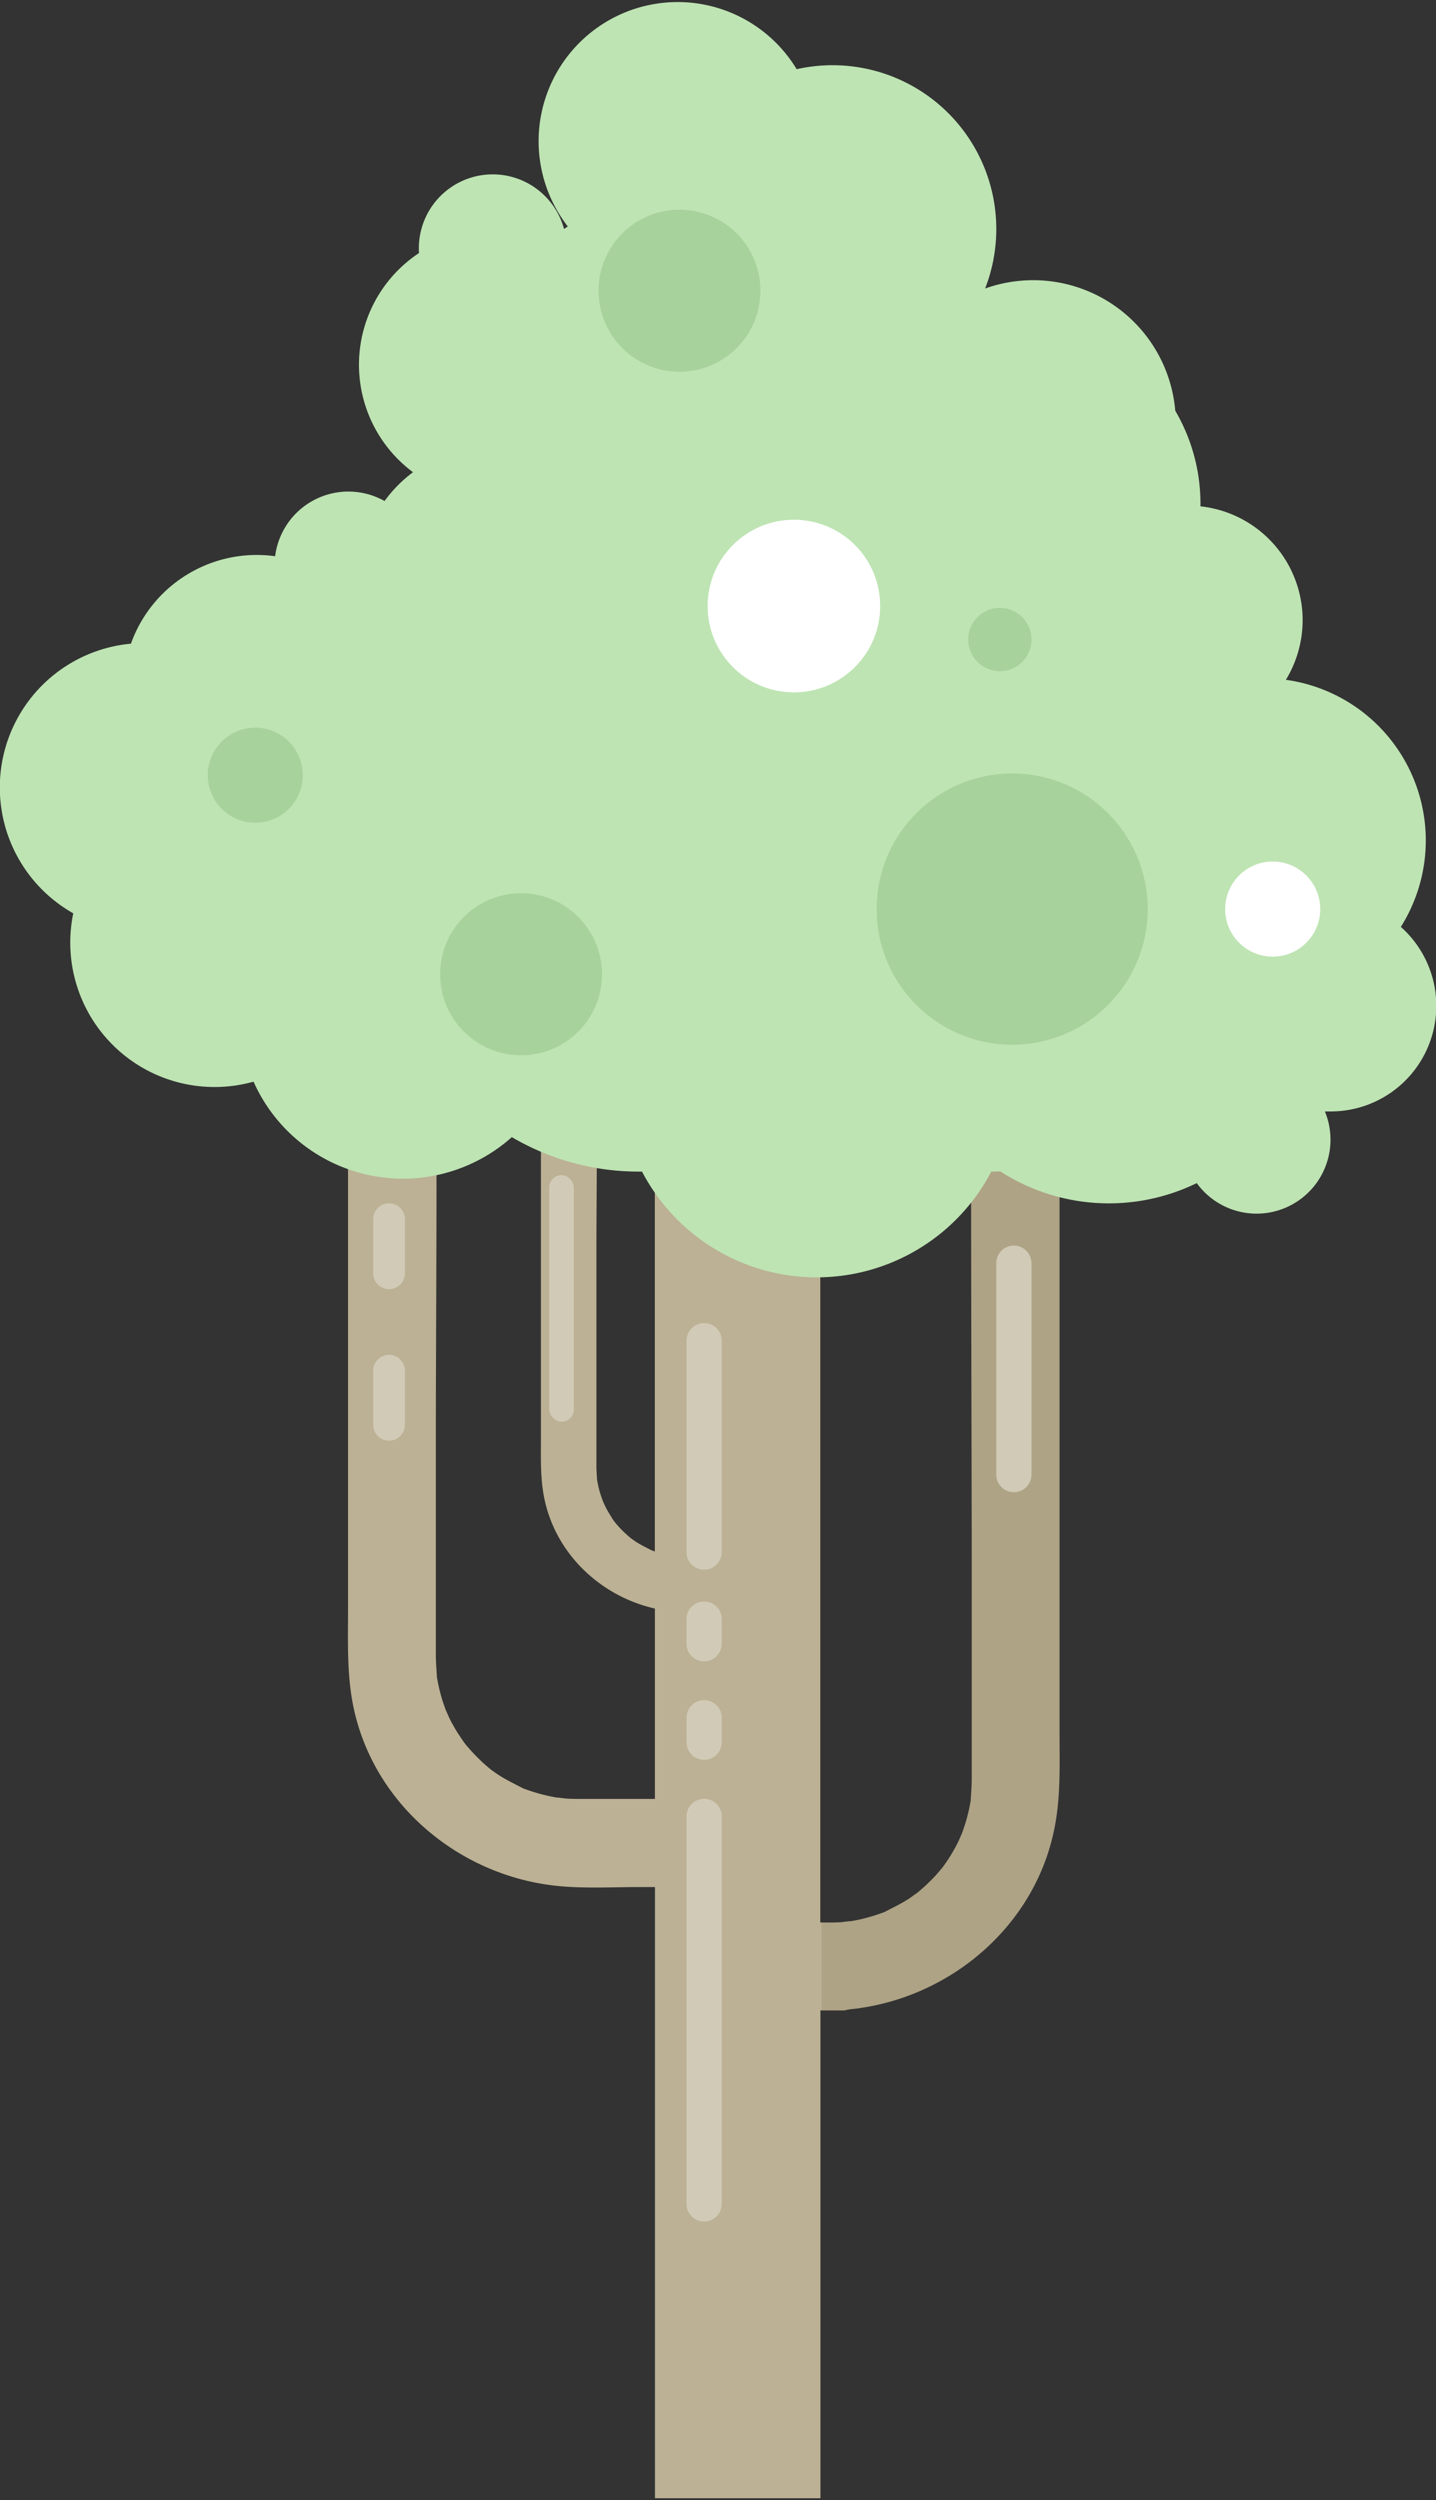 <svg xmlns="http://www.w3.org/2000/svg" viewBox="0 0 381 663"><rect x="0" y="0" width="381" height="663" fill="#333333" stroke="none"/><defs><style>.cls-1{fill:#aea385;}.cls-2{fill:#bcb194;}.cls-3{fill:#bee4b3;}.cls-4{fill:#fff;}.cls-5{fill:#a8d29c;}.cls-6{fill:#d1cab7;}</style></defs><title>Tree 2</title><g id="Layer_25" data-name="Layer 25"><g id="Tree_3-2" data-name="Tree 3"><g id="Group_254" data-name="Group 254"><path id="Path_403" data-name="Path 403" class="cls-1" d="M281.12,459.5V258.81c0-6.54-5.34-11.38-11.65-11.66s-11.65,5.56-11.65,11.66V260c-.38,22.72,0,128.63,0,151.36v60.31c0,1.93-.16,3.84-.28,5.76l0,.14c-.16.76-.28,1.52-.45,2.27-.26,1.2-.57,2.38-.93,3.55s-.7,2.12-1.09,3.17c.33-.93-.54,1.26-.92,2q-1,2-2.2,3.9c-.32.5-.64,1-1,1.5l-.53.78c-.2.26-.49.64-.6.77l-1.16,1.35c-.87,1-1.77,1.89-2.71,2.79a.3.3,0,0,0-.08.08c-.85.8-1.73,1.55-2.62,2.3-.06,0-1.44,1-2,1.4-2.09,1.36-4.3,2.4-6.49,3.55l-.76.29-1.72.59c-1.31.42-2.63.79-4,1.1s-2.42.47-3.63.7c2.82-.54-.73,0-1.57.07-1.29.08-2.57.08-3.86.08h-1.3v23.32H224a16.62,16.62,0,0,1,2.81-.45,63.09,63.09,0,0,0,19.1-5.52c16.71-7.86,29.74-22.88,33.7-41.59C281.47,476.94,281.12,468.24,281.12,459.5Z"/><path id="Path_404" data-name="Path 404" class="cls-2" d="M217.64,509.79V240.6h-43.9V411.41l-.47-.16-.48-.18c-1.38-.73-2.78-1.39-4.1-2.25-.35-.23-1.22-.87-1.26-.88-.57-.47-1.12-.95-1.65-1.45s-1.2-1.18-1.77-1.81c-.25-.28-.49-.57-.73-.85l-.38-.49-.34-.49c-.21-.31-.41-.63-.61-1-.5-.8-1-1.62-1.39-2.46-.25-.48-.8-1.86-.59-1.28-.24-.66-.48-1.32-.69-2s-.42-1.48-.58-2.24c-.1-.47-.19-.95-.29-1.43l0-.09c-.07-1.21-.17-2.42-.17-3.64,0-1.61,0-3.22,0-4.83V332.38c0-14.35.24-28.72,0-43.07v-.73c0-3.85-3.39-7.54-7.36-7.36a7.48,7.48,0,0,0-7.36,7.36V381.1c0,5.52-.21,11,.94,16.45,3.11,14.68,15,25.76,29.3,29v50.48c-4.83,0-10.49,0-19.51,0-1.28,0-2.57,0-3.85-.08-.84-.05-4.4-.61-1.57-.08-1.22-.23-2.43-.42-3.64-.7s-2.66-.68-4-1.1c-.57-.18-1.14-.4-1.72-.59l-.75-.28c-2.19-1.16-4.4-2.2-6.49-3.56-.57-.37-2-1.39-2-1.4-.9-.74-1.78-1.5-2.62-2.3s-1.9-1.87-2.79-2.87c-.4-.44-.78-.9-1.17-1.34-.11-.13-.39-.51-.59-.78l-.54-.78c-.33-.49-.66-1-1-1.5-.8-1.26-1.53-2.56-2.21-3.9-.38-.75-1.26-2.94-.93-2-.38-1.05-.76-2.1-1.09-3.17s-.66-2.36-.92-3.55c-.17-.75-.29-1.51-.45-2.27,0-.06,0-.09,0-.14-.12-1.92-.27-3.83-.28-5.76V378.62c0-22.72.38-72.57,0-95.29v-1.16c0-6.1-5.36-11.94-11.65-11.66s-11.65,5.12-11.65,11.66V426.8c0,8.74-.34,17.44,1.48,26.06,5.39,25.4,27.46,44,52.8,47.1,7.62.93,15.51.44,23.16.44h4V662.47h43.9V533.11h.3V509.79Z"/><path id="Path_405" data-name="Path 405" class="cls-3" d="M371.67,245.79a43,43,0,0,0-30.5-65.52,30.36,30.36,0,0,0-22.66-46c0-.21,0-.43,0-.64a48.82,48.82,0,0,0-6.69-24.72,37.83,37.83,0,0,0-40.93-34.47,37.41,37.41,0,0,0-9.52,2.07,43.44,43.44,0,0,0-50-58.16,36.89,36.89,0,1,0-63.14,38.18,38.65,38.65,0,0,0,2.42,3.53c-.35.21-.68.44-1,.66a19.6,19.6,0,0,0-38.52,5.17c0,.41,0,.8.06,1.2a35.5,35.5,0,0,0-1.61,58.13,35.52,35.52,0,0,0-7.55,7.64A19.59,19.59,0,0,0,73,147.5a35.45,35.45,0,0,0-38.26,23.19,38.3,38.3,0,0,0-15.3,71.5,38.29,38.29,0,0,0,47.83,44.64,43.4,43.4,0,0,0,68.53,14.71,66.43,66.43,0,0,0,33.7,9.14l.84,0a52.3,52.3,0,0,0,92.67,0c.79,0,1.58,0,2.36-.07a53.22,53.22,0,0,0,52.15,3.12,19.61,19.61,0,0,0,34-19c.5,0,1,0,1.5,0a28,28,0,0,0,18.58-49Z"/><ellipse id="Ellipse_814" data-name="Ellipse 814" class="cls-4" cx="210.64" cy="160.71" rx="22.89" ry="22.89"/><circle id="Ellipse_815" data-name="Ellipse 815" class="cls-4" cx="337.67" cy="241.07" r="12.61"/><g id="Group_282" data-name="Group 282"><ellipse id="Ellipse_816" data-name="Ellipse 816" class="cls-5" cx="138.25" cy="258.35" rx="21.48" ry="21.49"/><ellipse id="Ellipse_817" data-name="Ellipse 817" class="cls-5" cx="180.28" cy="77.09" rx="21.48" ry="21.49"/><circle id="Ellipse_818" data-name="Ellipse 818" class="cls-5" cx="67.73" cy="205.56" r="12.61"/><circle id="Ellipse_819" data-name="Ellipse 819" class="cls-5" cx="265.28" cy="169.59" r="8.41"/><ellipse id="Ellipse_820" data-name="Ellipse 820" class="cls-5" cx="268.55" cy="241.07" rx="35.96" ry="35.97"/></g><g id="Group_283" data-name="Group 283"><path id="Rectangle_481" data-name="Rectangle 481" class="cls-6" d="M103.22,359.26h0a4.22,4.22,0,0,1,4.21,4.21v14.37a4.21,4.21,0,0,1-4.21,4.2h0a4.2,4.2,0,0,1-4.2-4.2V363.47A4.21,4.21,0,0,1,103.22,359.26Z"/><path id="Rectangle_482" data-name="Rectangle 482" class="cls-6" d="M103.22,319.09h0a4.21,4.21,0,0,1,4.21,4.2v14.37a4.21,4.21,0,0,1-4.21,4.2h0a4.2,4.2,0,0,1-4.2-4.2V323.29A4.2,4.2,0,0,1,103.22,319.09Z"/><path id="Rectangle_483" data-name="Rectangle 483" class="cls-6" d="M186.82,477h0a4.67,4.67,0,0,1,4.67,4.67V584.44a4.67,4.67,0,0,1-4.67,4.67h0a4.67,4.67,0,0,1-4.67-4.67V481.66A4.67,4.67,0,0,1,186.82,477Z"/><path id="Rectangle_484" data-name="Rectangle 484" class="cls-6" d="M186.82,350.85h0a4.68,4.68,0,0,1,4.67,4.68v56.06a4.67,4.67,0,0,1-4.67,4.67h0a4.67,4.67,0,0,1-4.67-4.67V355.53A4.68,4.68,0,0,1,186.82,350.85Z"/><path id="Rectangle_485" data-name="Rectangle 485" class="cls-6" d="M269,330.3h0a4.67,4.67,0,0,1,4.67,4.67V391A4.67,4.67,0,0,1,269,395.7h0a4.67,4.67,0,0,1-4.67-4.67V335A4.67,4.67,0,0,1,269,330.3Z"/><rect id="Rectangle_486" data-name="Rectangle 486" class="cls-6" x="145.72" y="311.61" width="6.54" height="65.4" rx="3.27"/><path id="Rectangle_487" data-name="Rectangle 487" class="cls-6" d="M186.82,450.83h0a4.67,4.67,0,0,1,4.67,4.67V462a4.67,4.67,0,0,1-4.67,4.67h0a4.67,4.67,0,0,1-4.67-4.67V455.5A4.67,4.67,0,0,1,186.82,450.83Z"/><path id="Rectangle_488" data-name="Rectangle 488" class="cls-6" d="M186.82,424.67h0a4.67,4.67,0,0,1,4.67,4.67v6.54a4.67,4.67,0,0,1-4.67,4.67h0a4.67,4.67,0,0,1-4.67-4.67v-6.54A4.67,4.67,0,0,1,186.82,424.67Z"/></g></g></g></g></svg>